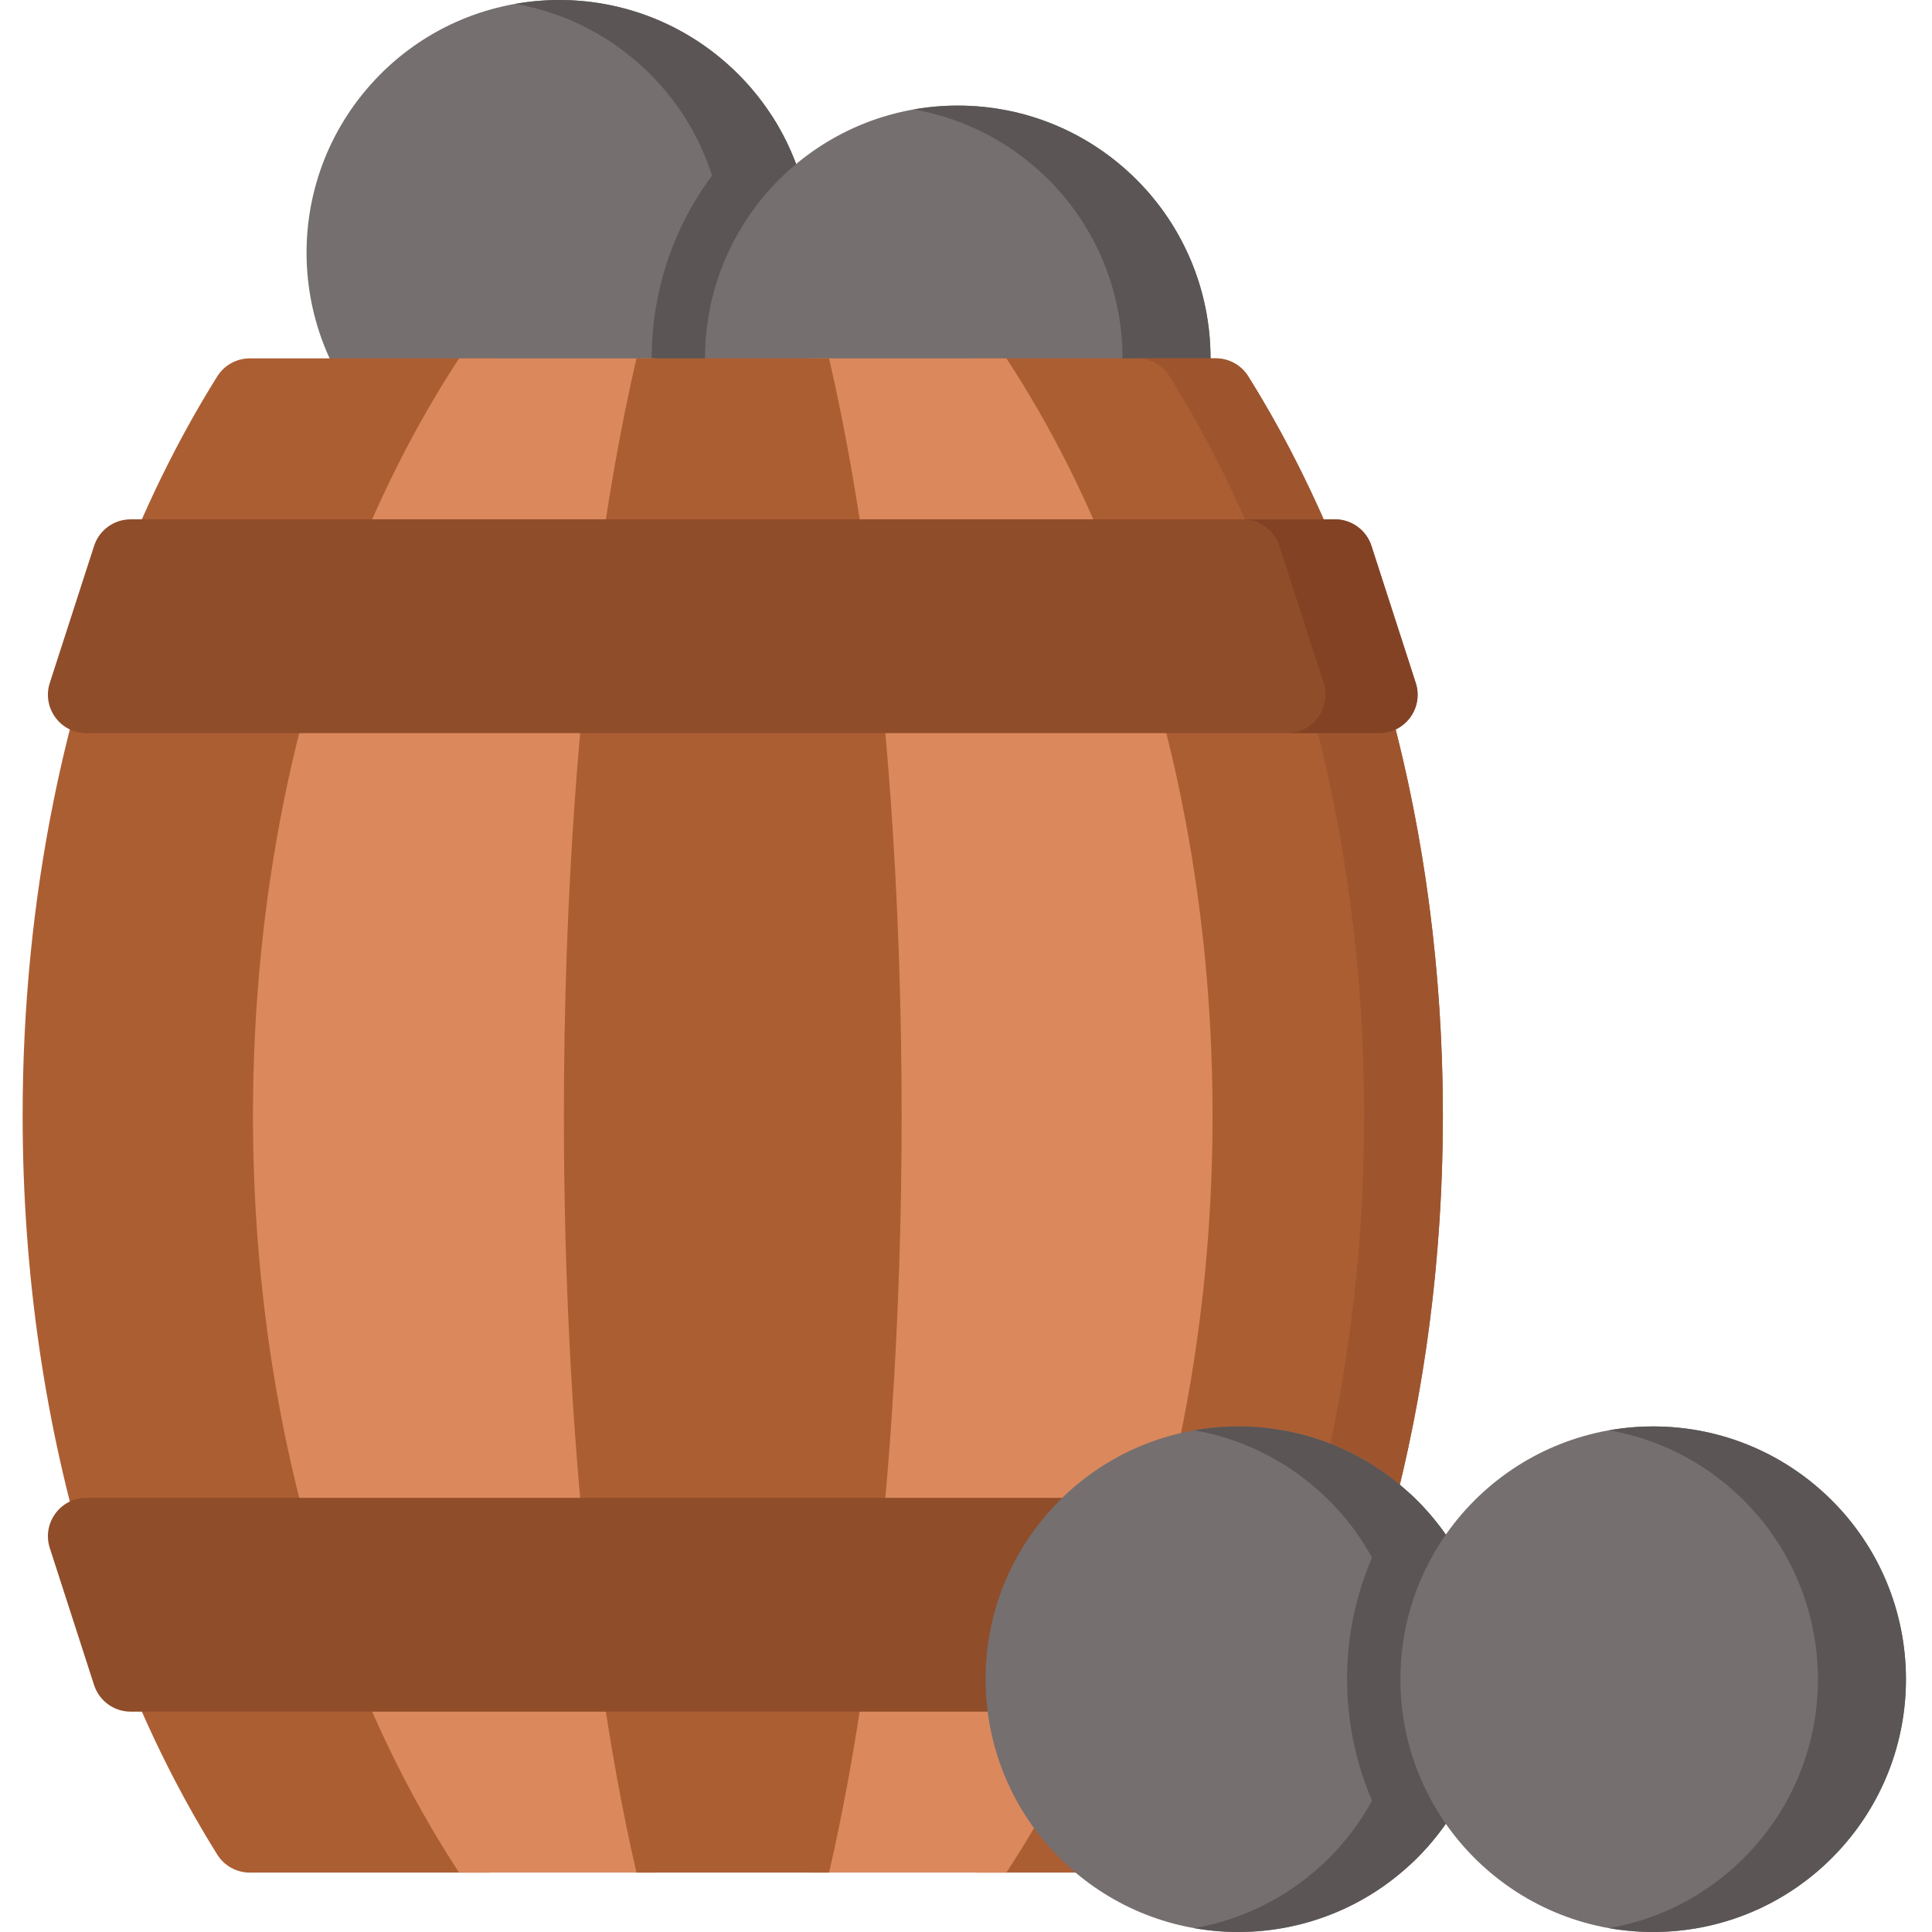 <svg height="512pt" viewBox="-6 0 512 512" width="512pt" xmlns="http://www.w3.org/2000/svg"><path d="m192.195 111.605c-5.598 6.266-12.105 11.238-19.148 14.883-23.973 12.41-54.105 9.516-75.434-9.535-27.594-24.641-29.996-66.98-5.348-94.586 24.641-27.594 66.98-29.984 94.586-5.344 4.566 4.078 8.441 8.633 11.602 13.531 16.043 24.719 14.312 58.023-6.258 81.051zm0 0" fill="#756f6f"/><path d="m192.195 111.605c-5.598 6.266-12.105 11.238-19.148 14.883-11.754-27.98-7.281-61.477 14.238-85.578 3.414-3.824 7.16-7.277 11.168-10.355 16.043 24.719 14.312 58.023-6.258 81.051zm0 0" fill="#5b5555"/><path d="m192.195 111.605c-16.035 17.957-39.562 25.246-61.641 21.352 14.305-2.512 27.898-9.68 38.316-21.352 24.645-27.59 22.246-69.945-5.348-94.578-9.645-8.609-21.086-13.922-32.945-16.008 19.504-3.434 40.344 1.785 56.27 16.008 27.594 24.633 29.992 66.988 5.348 94.578zm0 0" fill="#5b5555"/><path d="m314.809 94.973c0 36.996-29.992 66.988-66.988 66.988-36.996 0-66.988-29.992-66.988-66.988 0-37 29.992-66.992 66.988-66.992 36.996 0 66.988 29.992 66.988 66.992zm0 0" fill="#756f6f"/><path d="m297.785 139.586c-16.031 17.957-39.559 25.246-61.637 21.355 14.301-2.516 27.895-9.68 38.316-21.355 24.641-27.59 22.242-69.941-5.348-94.578-9.645-8.609-21.086-13.918-32.949-16.008 19.508-3.434 40.348 1.785 56.273 16.008 27.59 24.637 29.988 66.988 5.344 94.578zm0 0" fill="#5b5555"/><path d="m82.512 211.879c-4.781 26.473-7.352 54.602-7.352 83.742 0 42.52 5.48 82.848 15.289 119.09 5.492 20.277 12.34 39.277 20.352 56.648 4.027 8.73 8.34 17.039 12.93 24.902h-63.52c-3.512 0-6.77-1.801-8.633-4.773-4.027-6.438-7.859-13.148-11.477-20.129-9.012-17.371-16.723-36.371-22.91-56.648-11.031-36.242-17.191-76.57-17.191-119.09 0-29.141 2.891-57.27 8.27-83.742 4.039-19.91 9.48-38.867 16.152-56.648 7.559-20.152 16.699-38.781 27.156-55.492 1.863-2.969 5.121-4.77 8.633-4.77h63.52c-10.441 17.91-19.492 38.16-26.859 60.262-5.93 17.781-10.77 36.738-14.359 56.648zm0 0" fill="#ac5e33"/><path d="m376.379 295.621c0 42.52-6.16 82.848-17.188 119.09-6.191 20.277-13.902 39.277-22.91 56.648-3.633 6.98-7.453 13.691-11.48 20.129-1.859 2.973-5.121 4.773-8.629 4.773h-63.523c4.582-7.863 8.902-16.172 12.922-24.902 8.008-17.371 14.871-36.371 20.359-56.648 9.809-36.242 15.289-76.57 15.289-119.09 0-29.141-2.57-57.27-7.348-83.742-3.59-19.91-8.43-38.867-14.359-56.648-7.371-22.102-16.422-42.352-26.863-60.262h63.523c3.508 0 6.77 1.801 8.629 4.77 10.449 16.711 19.598 35.34 27.16 55.492 6.668 17.781 12.109 36.738 16.148 56.648 5.379 26.473 8.27 54.602 8.27 83.742zm0 0" fill="#ac5e33"/><path d="m376.375 295.617c0 75.883-19.613 144.828-51.574 195.875-1.863 2.969-5.125 4.77-8.637 4.77h-20.863c3.512 0 6.766-1.801 8.629-4.77 31.969-51.047 51.582-119.992 51.582-195.875 0-75.887-19.613-144.832-51.582-195.875-1.863-2.973-5.117-4.773-8.629-4.773h20.863c3.512 0 6.777 1.801 8.637 4.773 31.961 51.043 51.574 119.988 51.574 195.875zm0 0" fill="#9e552e"/><path d="m154.82 211.879c-1.512 26.473-2.32 54.602-2.32 83.742 0 42.52 1.719 82.848 4.82 119.09 1.738 20.277 3.898 39.277 6.43 56.648 1.27 8.73 2.629 17.039 4.078 24.902h-52.156c-5.16-7.863-10.012-16.172-14.543-24.902-9.008-17.371-16.719-36.371-22.898-56.648-11.031-36.242-17.191-76.57-17.191-119.09 0-29.141 2.891-57.27 8.262-83.742 4.039-19.91 9.48-38.867 16.148-56.648 8.289-22.102 18.48-42.352 30.223-60.262h52.156c-3.289 17.91-6.148 38.16-8.477 60.262-1.871 17.781-3.402 36.738-4.531 56.648zm0 0" fill="#db885d"/><path d="m315.34 295.621c0 42.52-6.16 82.848-17.199 119.09-6.172 20.277-13.879 39.277-22.891 56.648-4.531 8.73-9.391 17.039-14.551 24.902h-52.148c1.438-7.863 2.809-16.172 4.078-24.902 2.531-17.371 4.691-36.371 6.43-56.648 3.09-36.242 4.82-76.57 4.82-119.09 0-29.141-.809-57.27-2.32-83.742-1.129-19.91-2.66-38.867-4.527-56.648-2.332-22.102-5.191-42.352-8.48-60.262h52.148c11.75 17.91 21.93 38.16 30.23 60.262 6.672 17.781 12.109 36.738 16.141 56.648 5.379 26.473 8.27 54.602 8.27 83.742zm0 0" fill="#db885d"/><path d="m232.945 295.617c0 42.52-2.164 82.855-6.047 119.094-2.18 20.281-4.895 39.281-8.066 56.648-1.594 8.73-3.305 17.039-5.121 24.902h-51.043c-1.816-7.863-3.527-16.172-5.121-24.902-3.172-17.367-5.887-36.367-8.066-56.648-3.883-36.238-6.047-76.574-6.047-119.094 0-29.141 1.016-57.266 2.906-83.738 1.422-19.902 3.336-38.871 5.691-56.648 2.91-22.102 6.492-42.352 10.637-60.258h51.043c4.145 17.906 7.727 38.156 10.637 60.258 2.355 17.777 4.27 36.746 5.691 56.648 1.891 26.473 2.906 54.598 2.906 83.738zm0 0" fill="#ac5e33"/><path d="m359.504 194.285h-342.629c-6.902 0-11.801-6.73-9.68-13.301l11.738-36.309c1.355-4.199 5.266-7.043 9.676-7.043h319.16c4.41 0 8.32 2.844 9.676 7.043l11.738 36.309c2.121 6.57-2.777 13.301-9.68 13.301zm0 0" fill="#904d29"/><path d="m359.496 194.281h-24.41c6.906 0 11.809-6.723 9.684-13.297l-11.738-36.312c-1.355-4.191-5.262-7.039-9.676-7.039h24.414c4.414 0 8.32 2.848 9.672 7.039l11.742 36.312c2.125 6.574-2.777 13.297-9.688 13.297zm0 0" fill="#844225"/><path d="m16.875 396.945h342.629c6.902 0 11.801 6.734 9.676 13.301l-11.734 36.312c-1.355 4.199-5.266 7.043-9.68 7.043h-319.156c-4.41 0-8.32-2.844-9.676-7.043l-11.738-36.312c-2.121-6.566 2.777-13.301 9.68-13.301zm0 0" fill="#904d29"/><path d="m369.184 410.246-11.742 36.316c-1.352 4.191-5.258 7.039-9.672 7.039h-24.414c4.414 0 8.32-2.848 9.676-7.039l11.738-36.316c2.125-6.57-2.777-13.297-9.684-13.297h24.41c6.91 0 11.812 6.727 9.688 13.297zm0 0" fill="#844225"/><path d="m372.145 489.625c-1.457 1.641-2.984 3.176-4.566 4.625-25.051 23.172-64.055 23.91-90.02.73-27.594-24.648-29.992-66.992-5.355-94.586 24.648-27.594 66.992-29.992 94.586-5.355.273.242.539.484.801.73 26.844 24.738 28.949 66.535 4.555 93.855zm0 0" fill="#756f6f"/><path d="m372.145 489.625c-1.457 1.641-2.984 3.176-4.566 4.625-21.902-28.699-22.34-69.238.012-98.48 26.844 24.738 28.949 66.535 4.555 93.855zm0 0" fill="#5b5555"/><path d="m372.145 489.625c-16.035 17.957-39.562 25.246-61.641 21.355 14.301-2.516 27.895-9.68 38.316-21.355 24.641-27.59 22.242-69.941-5.348-94.578-9.645-8.609-21.086-13.918-32.949-16.008 19.508-3.434 40.348 1.785 56.273 16.008 27.59 24.637 29.988 66.988 5.348 94.578zm0 0" fill="#5b5555"/><path d="m499.098 445.012c0 36.996-29.992 66.988-66.988 66.988s-66.988-29.992-66.988-66.988c0-37 29.992-66.992 66.988-66.992s66.988 29.992 66.988 66.992zm0 0" fill="#756f6f"/><path d="m482.074 489.625c-16.035 17.957-39.562 25.246-61.641 21.355 14.305-2.516 27.898-9.68 38.316-21.355 24.645-27.59 22.246-69.941-5.348-94.578-9.641-8.609-21.082-13.918-32.945-16.008 19.508-3.434 40.344 1.785 56.27 16.008 27.594 24.637 29.992 66.988 5.348 94.578zm0 0" fill="#5b5555"/></svg>